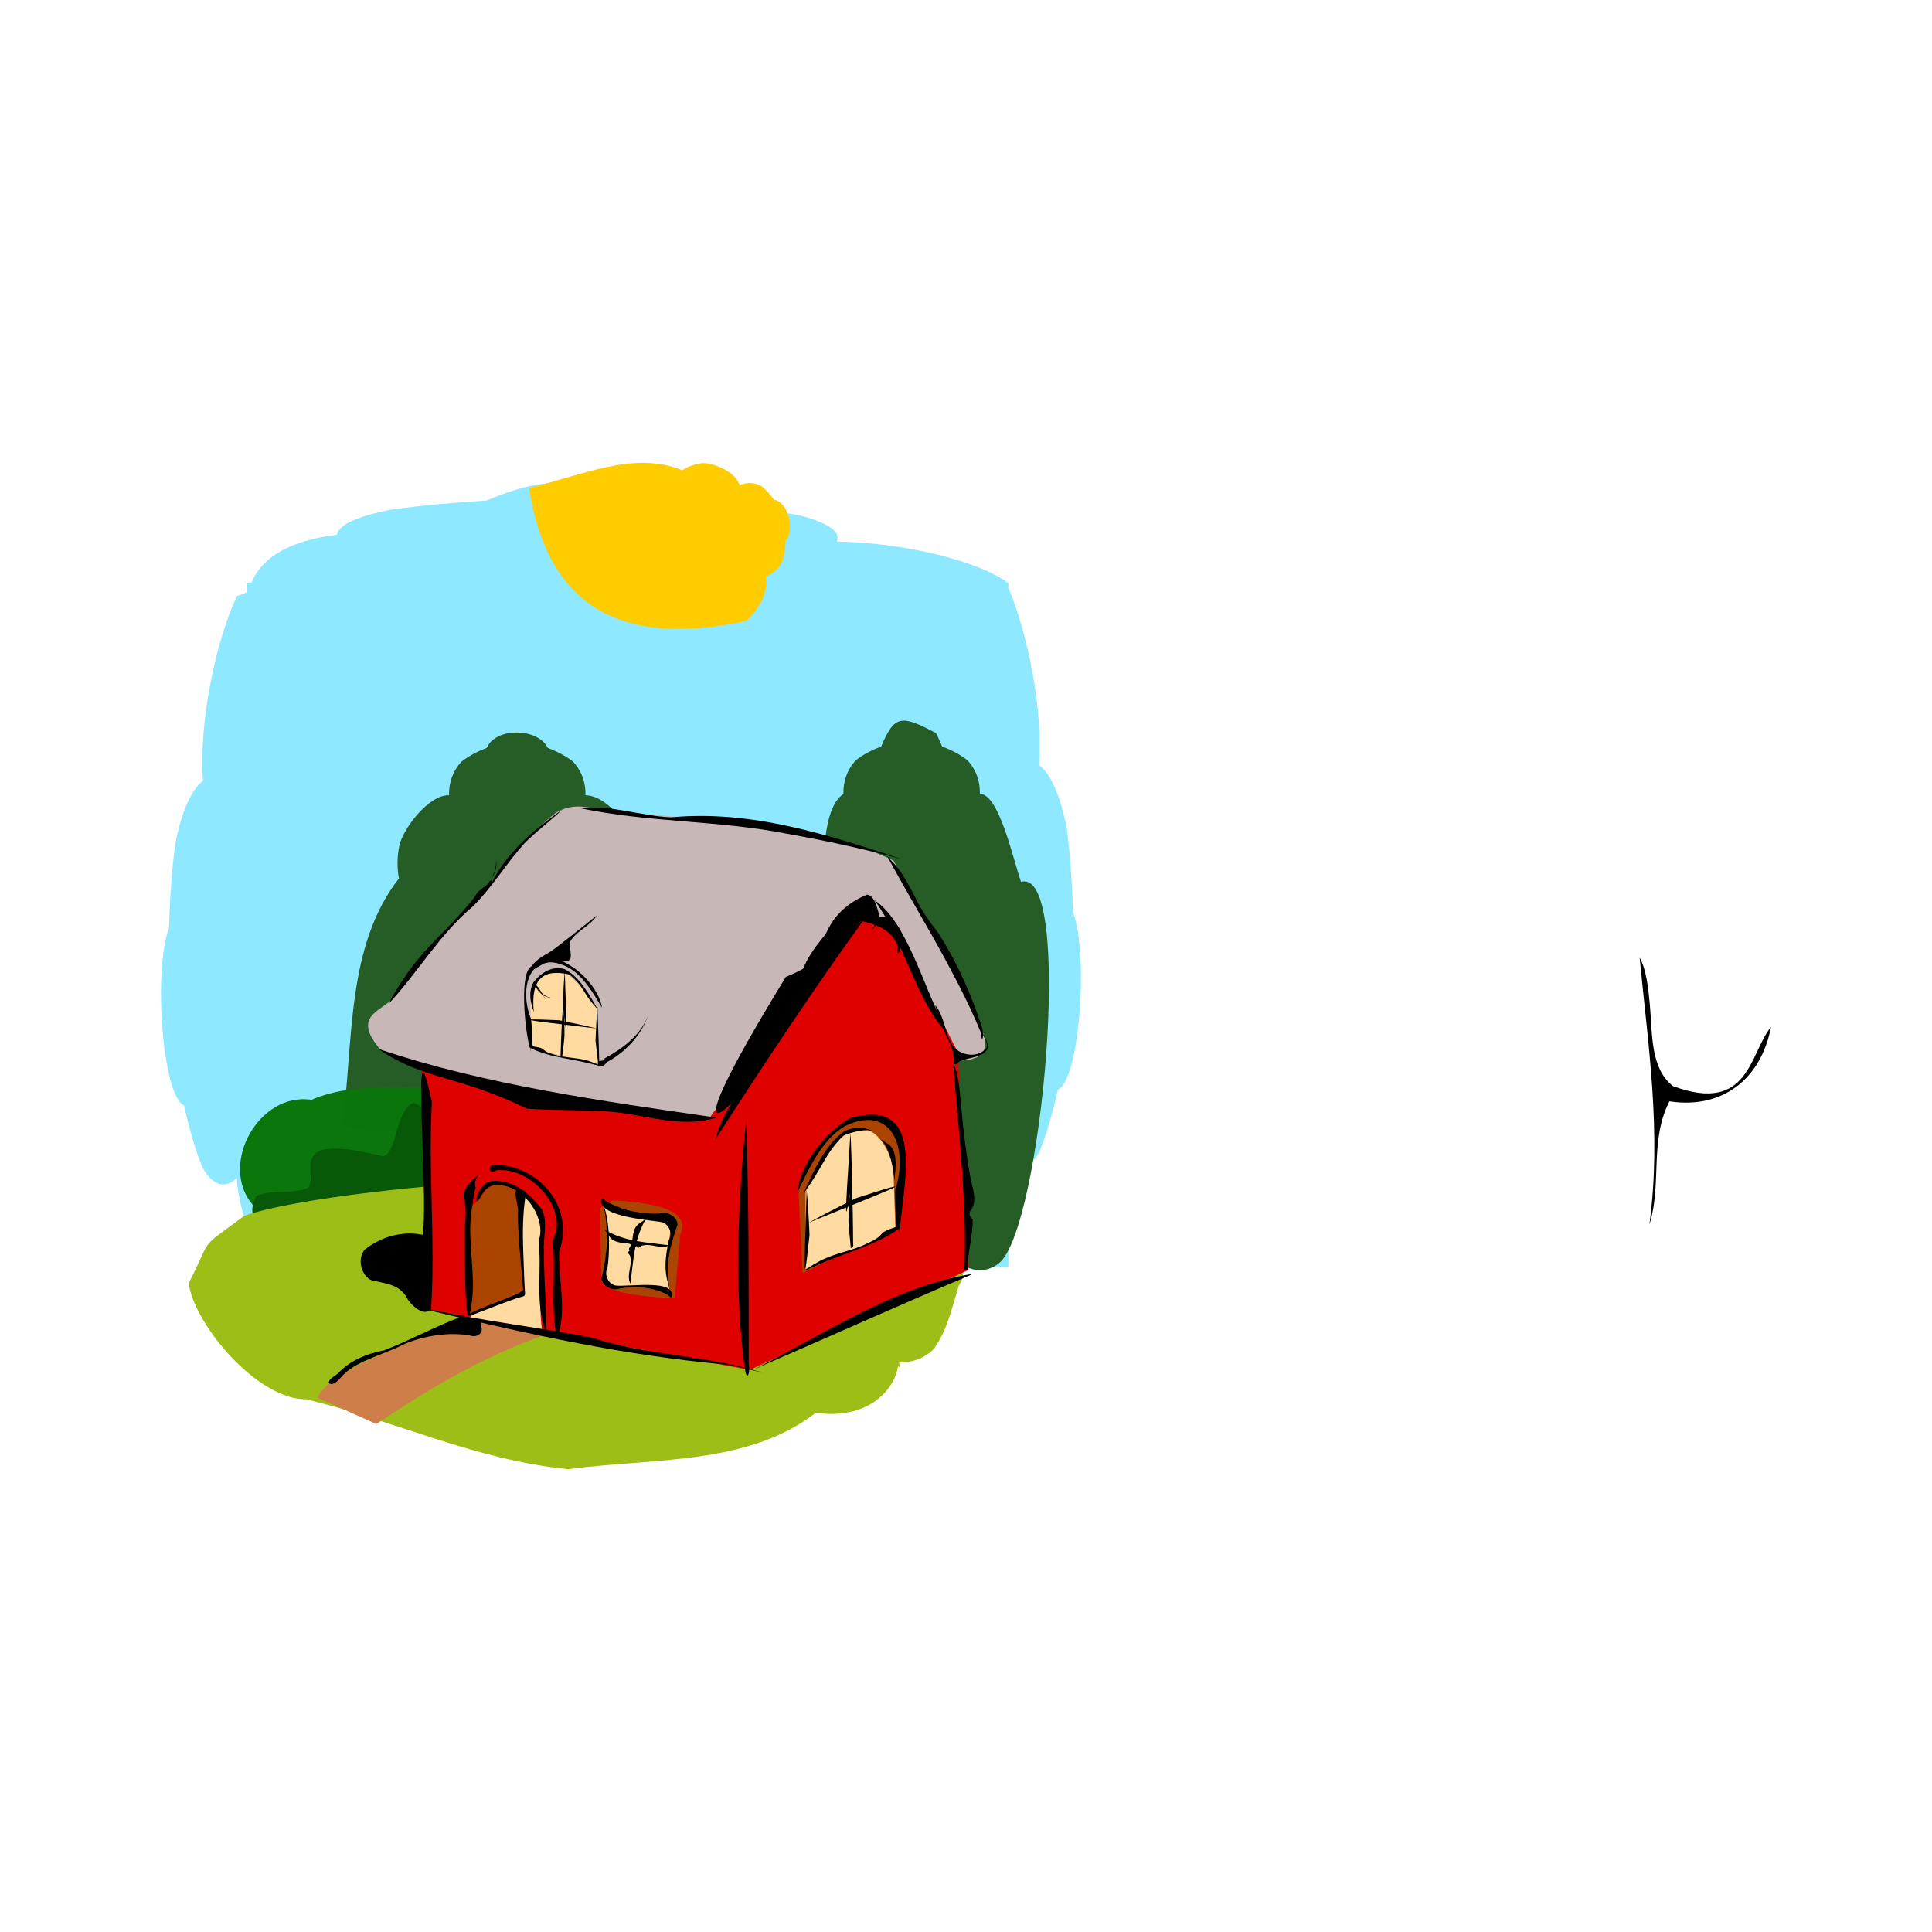 <svg:svg xmlns:dc="http://purl.org/dc/elements/1.1/" xmlns:ns1="http://sodipodi.sourceforge.net/DTD/sodipodi-0.dtd" xmlns:ns2="http://www.inkscape.org/namespaces/inkscape" xmlns:ns4="http://creativecommons.org/ns#" xmlns:rdf="http://www.w3.org/1999/02/22-rdf-syntax-ns#" xmlns:svg="http://www.w3.org/2000/svg" height="1569.415" id="svg2" version="1.1" viewBox="-130.784 -375.973 1569.415 1569.415" width="1569.415" ns1:docname="_svgclean2.svg" ns2:version="0.48.3.1 r9886">
  <ns1:namedview bordercolor="#666666" borderopacity="1" gridtolerance="10" guidetolerance="10" id="namedview71" objecttolerance="10" pagecolor="#ffffff" showgrid="false" ns2:current-layer="svg2" ns2:cx="404.49693" ns2:cy="308.09091" ns2:pageopacity="0" ns2:pageshadow="2" ns2:window-height="645" ns2:window-maximized="0" ns2:window-width="674" ns2:window-x="0" ns2:window-y="0" ns2:zoom="0.22425739" />
  <svg:g id="layer1" transform="translate(32.45 -16.803)">
    <svg:path d="m299.73 32.344c-25.732 0.21-43.21 4.85-67.663 15.062-28.263 1.833-54.936 4.169-78.264 7.531-29.329 5.833-41.917 12.9-43.441 20.25-39.278 4.86-61.28 19.125-69.351 38.938h-3.879v8c-2.606 0.929-5.257 1.915-7.906 2.969-17.649 37.405-31.271 105.15-27.539 149.94-8.87 6.943-16.864 22.56-22.475 50.719-2.911 21.425-4.415 44.691-5.212 68.906-13.023 35.823-4.991 136.79 12.2 144.09 4.511 19.632 9.503 37.376 15.398 51.219 9.299 15.352 18.687 16.078 27.45 7.875 0.91 13.222 3.914 25.847 8.084 37.156v35.406h19.751c7.446 8.941 14.769 13.814 19.662 12.781 6.475-1.259 12.977-5.556 19.1-12.781h10.897c41.908 49.217 87.179 27.037 132.81 0h226.59c33.186 17.195 65.915 25.824 97.009 0h43.53c0.505 0.053 1.05 0.059 1.599 0h47.794v-83.38c8.031 5.842 16.518 3.955 24.933-9.938 5.896-13.843 10.858-31.587 15.369-51.219 17.191-7.308 25.253-108.27 12.23-144.09-0.796-24.216-2.301-47.481-5.212-68.906-5.612-28.159-13.605-43.807-22.475-50.75 3.538-42.452-8.544-105.5-24.844-143.81v-4.18h-1.303c0.051-0.04 0.097-0.085 0.148-0.125-0.358-0.281-0.744-0.563-1.125-0.844-0.144-0.311-0.3-0.631-0.444-0.938-0.675-0.269-1.341-0.521-2.014-0.781-23.72-15.564-81.27-29.916-134.62-30.69 3.109-7.328-4.911-14.702-30.323-21.281-21.036-3.97-45.976-7.007-72.875-9.594-6.851-4.163-12.301-7.102-15.694-8.531-46.057-5.923-75.193-9.185-97.897-9z" id="rect3284" style="fill:#8ee8ff" ns2:connector-curvature="0" />
    <svg:path d="m552.58 247.2c-7.523 2.901-14.574 6.439-20.625 11.25-7.47 8.149-10.279 17.644-10.062 27.281-56.492 38.852 51.793 438.26 126.17 381.38 34.809-26.618 61.912-322.91 18.055-309.91-7.12-21.212-18.022-71.41-33.381-71.475 0.216-9.637-2.593-19.132-10.062-27.281-6.057-4.816-13.094-8.348-20.625-11.25-2.219-5.321-3.955-9.067-5-10.875-27.784-14.77-33.609-15.079-44.469 10.875z" id="path3893" style="fill:#265d27" ns2:connector-curvature="0" />
    <svg:path d="m232.22 248.34c-7.523 2.901-14.574 6.439-20.625 11.25-7.47 8.149-10.279 17.644-10.062 27.281-16.242-0.777-37.63 27.303-40.375 41.031-1.779 8.665-1.955 17.811-0.344 26.531-42.847 54.967-36.798 131.34-45.938 201.47 126.65 18.687 212.22-44.761 237.91-228-7.12-21.212-25.047-40.966-40.406-41.031 0.216-9.637-2.593-19.132-10.062-27.281-6.057-4.816-13.094-8.348-20.625-11.25-7.885-16.363-42.404-16.884-49.469 0z" id="path3890" style="fill:#265d27" ns2:connector-curvature="0" />
    <svg:path d="m212.49 520.55c-40.464 8.353-83.796-3.218-122.69 13.688-42.531-6.561-75.4 52.018-48.031 85.062 16.728 30.291 52.315 39.966 81.875 52.875 14.598 14.501 26.173 33.657 46.25 41.25 74.9-50.147 238.54-194.85 42.594-192.88z" id="path3046" style="opacity:0.99;fill:#0b750b" ns2:connector-curvature="0" />
    <svg:path d="m172.7 536.68c-15.362 5.434-13.43 46.419-26.678 43.105-78.381-19.611-49.87 14.507-58.949 25.96-12.998 5.404-29.028 1.214-41.667 6.427-10.398 14.993 2.959 33.496 19.079 41.167 126.43 41.39 270.88-49.79 108.21-116.66z" id="path3818" style="opacity:0.99;fill:#085908" ns2:connector-curvature="0" />
    <svg:path d="m1177.1 634.01c9.539-32.149-0.393-67.163 15.777-98.56 41.934 6.467 74.019-16.847 82.519-60.333-17.464 20.688-17.274 71.184-79.724 47.95-18.359-14.568-16.569-42.27-18.633-65.403-1.201-13.162-2.812-29.256-8.351-38.907 6.829 71.102 17.973 142 7.947 216.79 0.155-0.511 0.31-1.021 0.465-1.532z" id="path3026" ns2:connector-curvature="0" />
    <svg:g id="g3218">
      <svg:path d="m250.95 600.8c-51.78 0.228-176.48 13.4-215.98 27.814-38.582 28.851-24.448 14.778-44.931 54.607 4.497 33.807 56.126 94.878 95.572 94.313 71.453 17.299 137.68 49.391 212.53 56.738 70.132-9.139 146.5-3.108 201.47-45.955 8.721 1.612 17.867 1.446 26.531-0.334 21.172-3.745 37.429-19.618 40.031-37.072 0.691 0.217 1.384 0.45 2.062 0.693-0.745-1.174-1.082-2.526-1.062-4.005 9.637 0.216 19.132-2.594 27.281-10.064 11.316-14.232 15.497-33.934 21.25-52.527 3.655-5.729 4.679-10.215 0.875-12.554-16.206-9.364-180.7-72.468-365.62-71.654z" id="path3044" style="fill:#9dbd17" ns2:connector-curvature="0" />
      <svg:path d="m94.541 776.11 47.884 21.486c41.892-27.888 85.297-54.263 136.9-72.44l-66.3-13.51c-18.141 5.155-35.176 15.149-53.101 23.095-29.649 13.143-57.473 26.013-65.381 41.364z" id="path3841" style="fill:#cd7e49" ns2:connector-curvature="0" />
      <svg:path d="m226.96 713.33c-18.87-1.948-12.315-6.218-17.19-2.223-18.95 7.075-42.203 19.534-61.056 26.657-15.013 2.788-28.884 9.215-37.311 18.675-2.657 2.413-8.04 4.579-7.503 7.994 4.079 2.257 7.431-2.384 9.489-4.343 9.82-11.58 24.574-15.422 46.702-24.92 15.77-8.532 41.756-13.445 61.109-8.886 5.222 0.099 7.899-3.976 6.639-7.214 0.003-2.721 0.126-3.123-0.88-5.74z" id="path3041" ns2:connector-curvature="0" />
    </svg:g>
    <svg:g id="g3163">
      <svg:path d="m178.84 503.29 373.14-129.54 62.834 120.84 8.7 177.87-177.87 81.201-261.97-49.301z" id="path3813" style="fill:#df0000" ns2:connector-curvature="0" />
      <svg:path d="m485.27 606.55c54.583-115.23 100.55-27.873 82.729-23.746l-1.149 53.621-78.133 38.683z" id="path3836" style="fill:#aa4400" ns2:connector-curvature="0" />
      <svg:path d="m491.21 608.67c45.185-94.011 69.538-31.496 71.278-18.234l1.658 49.176c-24.312 13.888-48.624 21.835-72.936 32.048z" id="path3824" style="fill:#ffdaa1" ns2:connector-curvature="0" />
      <svg:path d="m324.14 622.02 10.436-6.139c58.447 3.146 59.373 17.284 54.637 28.239l-4.297 51.568c-63.297-3.867-60.512-12.725-59.827-19.713z" id="path3845" style="fill:#aa4400" ns2:connector-curvature="0" />
      <svg:path d="m326.55 618.06 55.807 15.471c-2.24 18.843-7.158 37.24-1.105 57.465-16.576-6.237-33.153-4.74-49.729-5.525-7.24-10.733 2.92-47.457-4.973-67.41z" id="path3819" style="fill:#ffdaa1" ns2:connector-curvature="0" />
      <svg:path d="m218.81 711.44 58.57 11.603c-8.09-48.02 19.79-101.54-29.84-119.9z" id="path3815" style="fill:#ffdaa1" ns2:connector-curvature="0" />
      <svg:path d="m145.97 493.62c90.219 38.284 178.16 49.215 265.84 57.034l124.7-171.1c35.451 10.693 56.013 77.218 82.168 122.77 21.963-1.558 20.596-13.721 14.5-28.034l-70.57-134.37c-69.51-33.12-132.72-28.63-250.37-43.5-8.773-1.258-16.867 0.198-24.167 4.833-17.311 13.599-36.771 34.717-59.235 66.349-34.086 29.535-57.138 57.494-73.201 84.454-9.735 10.6-33.335 14.266-9.667 41.567z" id="path3043" style="fill:#c8b7b7" ns2:connector-curvature="0" />
      <svg:path d="m295.61 430.2c-25.035-5.898-28.877 14.107-27.627 40.336l-0.553 22.102 55.254 12.708-1.105-47.519c-8.656-11.65-17.313-20.387-25.97-27.627z" id="path3821" style="fill:#ffdaa1" ns2:connector-curvature="0" />
      <svg:path d="m290.34 300.75c-21.102 15.094-41.531 32.722-53.562 56.156-0.481-2.476-3.252 0.208-3.312 1.625-3.407 3.627-8.704 5.486-10.645 10.393-17.833 23.239-41.584 41.44-57.609 66.151-4.746 6.69-8.997 13.736-12.652 21.08 23.663-25.441 41.28-56.303 68.1-78.819 16.084-15.77 27.486-35.501 42.681-52.025 9.65-9.539 20.534-17.703 30.406-27l-3.406 2.438zm-50.438 39.438c-0.199 4.908-1.489 9.765-3.75 14.125 2.944-4.225 4.266-9.508 3.781-14.625l-0.031 0.494-0 0.006z" id="path2988" ns2:connector-curvature="0" />
      <svg:path d="m539.05 386.12c-17.475 20.376-39.031 38.449-63.891 48.258-108.3 176.72-29.899 94.94-21.816 69.46-13.174 19.882-29.189 38.84-35.346 62.385 39.816-61.823 80.417-123.18 123.64-182.69-0.863 0.861-1.725 1.723-2.588 2.584z" id="path2997" ns2:connector-curvature="0" />
      <svg:path d="m540.91 367.62c-12.335 5.043-23.495 13.7-30.088 25.428-2.197 3.767-3.96 7.769-5.475 11.854-1.426 0.652-1.114 3.516 0.562 3.469 2.277-0.936 2.379-3.963 4.219-5.406 8.024-10.017 15.221-21.109 25.905-28.566 2.168-1.567 4.608-2.9 7.282-3.309 2.03 1.143 2.288-1.554 0.436-2.013-0.771-0.734-1.672-1.663-2.842-1.456zm10.875 8.281-0.062-0.031 0.062 0.031zm8.469 6.062-0.094-0.062 0.094 0.062z" id="path2991" ns2:connector-curvature="0" />
      <svg:path d="m146.03 494.14c35.616 24.044 64.013 20.405 118.82 47.296 21.927 1.601 42.021 0.732 65.087 2.237 29.501 1.832 59.167 14.316 88.76 5.038-92.446-13.394-187.91-26.631-274.35-55.753 0.56 0.394 1.121 0.787 1.681 1.181z" id="path2993" ns2:connector-curvature="0" />
      <svg:path d="m308.26 297.39c55.27 11.682 112.35 9.724 167.77 20.706 31.413 5.616 62.663 12.319 93.444 20.755-60.284-20.165-123.13-40.202-187.54-34.081-24.716-0.95-48.761-10.408-73.674-7.38zm153.06 6.571-0.489-0.001 0.489 0.001zm-5.389 2.618 0.126-0.026-0.126 0.026z" id="path2999" ns2:connector-curvature="0" />
      <svg:path d="m547.61 372.81c22.019 29.594 34.128 82.281 58.03 106.67-18.524-37.343-32.631-90.47-58.648-107.5l0.618 0.834z" id="path3028" ns2:connector-curvature="0" />
      <svg:path d="m545.01 396.08c9.113-6.346 4.106-23.786-4.408-26.064-4.804 9.176 12.635 17.304 4.408 26.064z" id="path3001" ns2:connector-curvature="0" />
      <svg:path d="m187.48 535.9c-17.187-82.182-2.446 71.605-7.286 107.97-16.022-3.201-33.389 1.008-47.397 12.285-7.188 9.35-0.487 24.768 8.438 25.235 9.77 2.388 21.146 2.872 27.15 15.66 4.626 5.777 13.089 13.488 18.553 6.922 3.723-57.107-2.776-114.44 0.858-171.55l-0.316 3.472z" id="path3008" ns2:connector-curvature="0" />
      <svg:path d="m238.45 587.15c-5.61-0.056-4.404 8.458 0.983 4.428 28.265-3.917 60.176 31.866 46.268 56.706 2.947 26.673-2.115 52.744 3.458 79.511 8.613-21.268 1.043-46.794 1.861-69.994 13.283-38.271-18.649-70.98-52.569-70.65z" id="path3032" ns2:connector-curvature="0" />
      <svg:path d="m442.75 552.16c-6.537 64.734-9.915 140.26-0.388 203.57 1.631 6.037 3.881-0.06 2.587-6.595-0.061-66.41 0.215-133.1-2.049-199.18-0.05 0.734-0.1 1.468-0.15 2.203zm2.718 210.56c-0.619-0.92-0.683-1.015 0 0z" id="path3034" ns2:connector-curvature="0" />
      <svg:path d="m527.44 549.06c-20.512 11.451-40.75 38.096-42.875 60.219 9.226-18.824 19.515-42.417 38.219-53.531 37.397-18.372 52.51 15.822 41.188 52.031-0.111 7.231-0.086 14.501 0.688 21.25-0.59 1.656 0.536 6.977-0.355 8.603-19.027 6.221-3.364 4.889-27.552 15.303-12.089 4.954-24.864 6.691-36.469 13.625-3.589 1.971-7.066 4.217-10.344 6.781 32.878-15.671 53.863-18.629 76.719-34.031 0.411 1.434 0.867 2.816 1.406 4.156-0.438-1.418-0.788-2.876-1.094-4.375 0.322-0.221 0.648-0.431 0.969-0.656 2.418-35.85 21.699-107.01-40.5-89.375z" id="path3052" ns2:connector-curvature="0" />
      <svg:path d="m494.35 644.09c-0.567-13.75-1.333-26.009-2.317-36.855-1.044 42.382-3.971 98.348 2.317 36.855z" id="path3050" ns2:connector-curvature="0" />
      <svg:path d="m534.28 556.94c-3.85-0.006-7.802 0.851-11.688 2.906-13.51 9.541-22.317 25.992-33.188 50.5 16.761-22.591 16.394-30.629 32.406-47.125 9.991-3.745 17.78-5.025 23.688-3.875-3.503-1.455-7.295-2.401-11.219-2.406z" id="path3834" ns2:connector-curvature="0" />
      <svg:path d="m552.1 566.22c6.108 5.581 9.568 16.931 11.288 33.894 0.76-11.787 3.6-25.927-7.171-31.143-1.24-0.96-2.616-1.892-4.117-2.751z" id="path3045" ns2:connector-curvature="0" />
      <svg:path d="m217.7 709.79 44.756-19.892-2.763-79.566c-29.634-21.549-27.909 6.553-41.441 10.498z" id="path3817" style="fill:#aa4400" ns2:connector-curvature="0" />
      <svg:path d="m225.18 595.33c-5.333 4.891-12.626 10.54-11.728 18.644 3.449 10.59 0.194 21.759 0.934 32.618 0.397 21.387-0.565 42.884 2.388 64.144 2.984-3.52 2.19-8.575 3.402-12.778 3.115-26.316-4.863-52.865 0.496-79.049 0.522-4.554 1.094-9.137 2.508-13.516-1.702-3.469 0.353-7.297 2.25-10.219l-0.25 0.156zm-7.219 5.281c-4.472 2.3-9.554 3.273-14.562 3.188 5.337 0.196 10.8-0.959 15.438-3.656l-0.875 0.469zm-14.562 3.188c-2.57-0.251-3.083-0.16 0 0z" id="path3010" ns2:connector-curvature="0" />
      <svg:path d="m596.72 458.22c2.725 10.614 7.07 20.689 11.875 30.5 2.093 5.055 3.534 10.555 2.938 16.062 2.327 2.173 3.785-2.231 6.172-2.345 7.054-2.962 16.517-2.234 21.172-9.343 1.501-7.655-5.321-13.36-7.719-20.031-0.472 0.439 1.109 3.363 1.75 4.469 2.358 4.446 6.417 8.934 5.344 14.344-7.529 9.908-25.083 6.126-29.438-5.031-5.025-9.558-5.314-21.327-12.562-29.75l0.469 1.125z" id="path3012" ns2:connector-curvature="0" />
      <svg:path d="m611.88 514.56c4.343 52.497 10.284 105.08 8.281 157.84 2.564 1.656 3.553-2.864 2.682-4.584 0.591-12.311 4.367-24.321 4.005-36.698-2.833-1.697-3.529-5.729-0.871-7.899 4.891-8.316 0.405-17.886-1.06-26.497-3.324-18.47-5.535-37.14-7.247-55.824-1.289-12.363-1.455-25.247-6.635-36.78 0.281 3.479 0.562 6.958 0.844 10.438z" id="path3027" ns2:connector-curvature="0" />
      <svg:path d="m325.79 614.13c-5.628 14.705 37.28 17.62 48.557 19.426 6.387 1.78 8.823 10.14 5.785 14.499-2.614 12.063-4.78 25.199 0.42 38.169-4.02-17.987 1.12-34.855 6.547-50.538 0.045-6.582-9.015-11.418-14.51-9.127-12.645 1.016-32.322-2.804-44.302-10.506-0.609-0.83-1.342-2.066-2.497-1.923z" id="path3014" ns2:connector-curvature="0" />
      <svg:path d="m321.16 384.84c-7.063 5.606-14.107 11.234-21.182 16.825-2.975 2.317-5.929 4.662-8.899 6.987-2.226 1.741-4.518 3.396-6.851 4.991-1.519 0.943-3.082 1.816-4.592 2.775-1.342 0.85-2.744 1.605-4.027 2.546-1.077 0.743-2.119 1.542-3.123 2.381-0.783 0.701-1.502 1.473-2.199 2.259-0.722 0.854-1.308 1.814-2.008 2.687-1.02 1.37-2.054 2.729-3.056 4.112 0.901-1.001 1.827-1.983 2.859-2.85 1.317-1.227 2.614-2.477 3.953-3.681 1.43-1.102 3.014-1.976 4.576-2.872 0.963-0.534 1.954-1.014 2.955-1.472-1.126 0.634-2.252 1.267-3.327 1.985-1.856 1.142-3.555 2.519-5.166 3.98-1.332 1.116-2.796 2.068-4.065 3.261-0.833 0.655-1.542 1.423-2.13 2.305-0.296 0.377-0.509 0.841-0.594 1.312 0.255-0.826 0.909-1.866 1.906-1.719 1.323-0.645 2.521-1.512 3.788-2.256 1.278-0.874 2.72-1.461 4.064-2.219 1.183-0.696 2.33-1.45 3.547-2.087 1.413-0.775 2.965-1.272 4.54-1.593 2.786-0.619 5.663-0.65 8.503-0.554 1.41 0.098 2.825 0.105 4.232-0.039 1.058-0.064 2.102-0.257 3.107-0.596 0.952-0.27 1.814-0.938 2.137-1.897 0.354-0.915 0.344-1.917 0.363-2.885-0.203-2.543-0.51-5.078-0.656-7.625 0.001-1.032-0.112-2.093 0.238-3.087 0.244-0.864 0.767-1.628 1.324-2.319 0.693-0.823 1.394-1.642 2.105-2.449 1.355-1.392 2.866-2.621 4.376-3.839 2.999-2.347 6.133-4.531 8.929-7.127 1.148-0.97 2.161-2.082 3.135-3.223 0.491-0.624 1.175-1.236 1.298-2.05l-0.062 0.031z" id="path3088" ns2:connector-curvature="0" />
      <svg:path d="m270.8 440.47c1.222 2.851 3.868 4.845 5.779 7.119 1.661 2.021 2.946 4.424 4.383 6.581-1.887-3.447-4.14-7.025-6.452-10.582-1.357-1.788-3.525-4.109-3.709-3.118z" id="path3086" ns2:connector-curvature="0" />
      <svg:path d="m265.59 429.62c0.179-0.003 0.046-0.385 0 0z" id="path3084" ns2:connector-curvature="0" />
      <svg:path d="m264.09 433.03c-0.127 0.457-0.144 0.936-0.094 1.406 0.038-0.629 0.07-1.261 0.219-1.875-0.042 0.156-0.083 0.312-0.125 0.469z" id="path3082" ns2:connector-curvature="0" />
      <svg:path d="m264.41 436.09c0.023-0.1-0.26-0.683-0.087-0.227l0.069 0.18 0.018 0.047z" id="path3080" ns2:connector-curvature="0" />
      <svg:path d="m264.81 436.88c-0.051 0.094 0.42 0.413 0.077 0.061l-0.108-0.155 0.031 0.094z" id="path3078" ns2:connector-curvature="0" />
      <svg:path d="m271.82 441.7c-0.231 0.193-0.557 0.174-0.781 0.375 0.488-0.198 0.845 0.073 0.978 0.538 1.021 1.619 2.005 3.301 3.443 4.595 1.226 1.192 2.627 2.22 4.164 2.97 1.531 0.643 3.144 1.069 4.762 1.423 0.883 0.095 1.76 0.3 2.653 0.256-1.48-0.234-2.962-0.501-4.397-0.934-1.605-0.467-3.061-1.315-4.48-2.176-0.959-0.646-1.863-1.382-2.639-2.24-1.117-1.021-1.937-2.314-2.734-3.588-0.257-0.392-0.319-1.368-0.969-1.219zm-1.688 0.594c0.133 0.127 0.122-0.176 0 0zc-0.249-0.063-0.797 0.145-0.184 0.041l0.09-0.01 0.094-0.031z" id="path3016" ns2:connector-curvature="0" />
      <svg:path d="m623.84 676.09c-63.644 11.217-117.7 48.877-174.59 77.062 58.93-25.416 117.37-51.953 176.53-76.844-0.585-0.264-1.302-0.34-1.938-0.219zm-46.125 7 0.438-0.25-0.438 0.25zm-2.875 4.781 0.094-0.094-0.094 0.094z" id="path3018" ns2:connector-curvature="0" />
      <svg:path d="m562.89 346.28c17.078 30.965 35.372 60.891 51.654 92.533 6.989 13.606 13.584 27.533 19.504 41.907-0.001 1.401-0.164 3.089 0.515 4.262 0.734-0.796 0.67-2.383 0.747-3.557-0.07-6.734-3.319-12.433-5.109-18.566-8.406-22.839-18.611-44.784-31.397-64.278-7.195-9.245-14.107-18.998-19.269-30.213-5.631-10.685-11.503-21.554-19.736-29.428-0.444-0.346-2.015-2.021-1.784-1.454 1.625 2.931 3.25 5.862 4.875 8.793zm59.393 88.035c0.475 0.414-0.496-0.572 0 0z" id="path3020" ns2:connector-curvature="0" />
      <svg:path d="m524.54 383.11c-11.14 8.197-32.779 32.782-36.387 48.233 17.479 0.651 29.315-21.102 48.096-42.332 11.276 2.228 25.968 6.979 30.192 21.596-1.633 1.958 0.035 7.29 1.082 2.138 7.989-12.23-4.968-29.168-16.193-26.963-7.406-31.736-14.837-13.205-26.79-2.671z" id="path3022" ns2:connector-curvature="0" />
      <svg:path d="m191.84 706.78c76.374 18.379 153.43 35.104 231.78 42.259 11.282 1.332 22.292 4.386 33.31 7.085-45.282-14.524-93.872-13.81-139.09-28.606-43.17-8.578-87.059-13.172-130.04-22.746-2.061-0.343-8.704-0.776-3.358 0.229 2.464 0.593 4.928 1.186 7.392 1.779zm141.03 19.062-0.5-0.062 0.5 0.062zm-5.5 2.062h-0.125 0.125zm159.19 44.125c-0.702-0.648-0.361-0.333 0 0z" id="path3024" ns2:connector-curvature="0" />
      <svg:path d="m236.61 600.11c-11.09 1.428-15.657 19.794-11.023 15.566 1.668-1.522 3.138-9.434 11.808-12.03 22.553-3.127 44.057 25.445 36.944 45.279 2.353 21.298-1.688 42.116 2.761 63.488 6.877 33.296 0.833-37.285 1.486-55.889-0.725-10.474 3.278-22.845-1.434-32.965-10.851-14.004-23.157-24.118-40.542-23.448z" id="path3029" ns2:connector-curvature="0" />
      <svg:path d="m527.59 561.12c-2.219 39.115-6.391 89.57-0.5 48.688-0.692 7.461-0.897 14.953-1.094 22.438 0.196 7.462 1.373 14.869 1.844 22.312 2.17 0.186 2.18-2.399 1.938-3.906-0.177-16.949-0.223-33.92-1.281-50.844-0.001-0.01 0.001-0.021 0-0.031 0.086-0.633 0.161-1.09 0.25-1.75-0.126-13.761-0.521-26.034-1.156-36.906z" id="path3054" ns2:connector-curvature="0" />
      <svg:path d="m532.59 613.99c-14.653 7.171-27.592 13.842-38.893 20.07 46.513-19.124 108.68-42.725 38.893-20.07z" id="path3056" ns2:connector-curvature="0" />
      <svg:path d="m256.84 607.32c-1.824 0.897-1.251 3.376-1.188 5.031 0.594 4.714 2.362 9.329 1.846 14.14-0.012 20.802 2.706 41.461 4.279 62.172-3.67 3.651-8.939 4.688-13.453 6.898-10.343 4.134-20.946 7.69-30.891 12.758-0.255 2.322 2.907 1.04 3.956 0.298 11.236-4.189 22.341-8.733 33.658-12.7 2.206-0.831 4.516-1.339 6.761-2.004 2.292-0.797 1.2-3.493 1.269-5.272-0.629-10.639-0.794-21.298-1.29-31.943-0.514-14.669-0.421-29.432 1.803-43.972-0.097-1.528 0.904-3.621-0.781-4.625-1.873-0.723-3.991-1.01-5.969-0.781z" id="path3058" ns2:connector-curvature="0" />
      <svg:path d="m279.89 419.49c4.518-0.648 6.192-0.436 11.412 1.341 15.534 5.717 31.75 22.643 34.571 38.633-7.779-12.627-16.604-28.621-30.808-34.329-27.765-11.62-37.188 18.106-26.852 43.696 0.499 5.303 0.901 10.653 0.731 15.718 0.523 1.14 0.015 5.202 0.755 6.28 14.156 2.066 2.722 3.152 20.862 7.621 9.052 2.05 18.414 1.642 27.23 5.212 2.716 0.976 5.367 2.169 7.892 3.623-24.745-7.19-40.131-6.598-57.594-14.912-0.215 1.109-0.466 2.186-0.779 3.242 0.236-1.1 0.405-2.219 0.54-3.362-0.247-0.12-0.495-0.231-0.74-0.355-3.911-13.815-8.881-62.704 1.974-66.341 2.462-3.469 6.289-5.42 10.807-6.068z" id="path3062" ns2:connector-curvature="0" />
      <svg:path d="m320.53 486.26c0.358-10.262 0.867-19.432 1.54-27.568 0.926 31.417 3.277 72.784-1.54 27.568z" id="path3064" ns2:connector-curvature="0" />
      <svg:path d="m270.37 462.89c-2.821-7.988-4.374-15.823-0.532-23.703 4.924-6.937 15.164-14.62 25.604-11.067 10.348 5.236 17.685 16.172 26.984 32.763-13.46-14.404-10.657-18.438-23.222-28.459-21.477-4.856-31.393 3.649-28.835 30.466z" id="path3066" ns2:connector-curvature="0" />
      <svg:path d="m293.96 456.91c0.358-10.262 0.867-19.432 1.54-27.568 0.926 31.417 3.277 72.784-1.54 27.568z" id="path3068" ns2:connector-curvature="0" />
      <svg:path d="m291 469.6c11.395 2.242 21.498 4.466 30.373 6.699-35.71-4.5-83.2-9.1-30.37-6.7z" id="path3070" ns2:connector-curvature="0" />
      <svg:path d="m294.2 458.21c1.068 7.899 1.094 15.999 1.091 24.063-0.287 5.572-1.28 11.142-1.767 16.714-1.581 0.254-1.543-1.67-1.337-2.807 0.457-12.649 0.821-25.3 1.92-37.976l0.043-0.031 0.049 0.038z" id="path3072" ns2:connector-curvature="0" />
      <svg:path d="m362.69 467c-6.316 15.516-20.499 25.801-34.75 33.531 0.073 3.653-6.383 0.322-5.594 4.312 0.742 3.76 6.027 1.836 6.875-0.906 15.28-8.153 28.007-21.473 33.906-37.906-0.146 0.323-0.292 0.646-0.438 0.969z" id="path3074" ns2:connector-curvature="0" />
      <svg:path d="m328.25 640.32c4.948 5.796 3.27 9.573 19.14 10.73 2.17 0.036 4.049 3.627 6.293 2.158 0.55-0.212 0.909 0.67 1.177 1.393 1.503-0.106 2.853-2.328 4.378-2.125 7.155-1.587 14.177 3.36 21.332 0.092-0.233-0.413-1.109-0.127-1.561-0.33-16.442-2.161-33.149-2.666-49.019-11.268-0.782-0.337-1.529-1.05-2.328-1.185 0.196 0.178 0.391 0.357 0.587 0.535z" id="path3035" ns2:connector-curvature="0" />
      <svg:path d="m382.1 694.63c4.749-15.012-33.888-8.365-45.253-9.501-6.481-1.399-9.407-9.6-6.632-14.132 1.896-12.197 2.384-38.868-3.574-51.508 5.076 17.718 3.153 43.701-1.338 59.678 0.344 6.573 9.675 10.865 15.024 8.253 12.563-1.762 26.752-1.542 39.166 5.437 0.657 0.792 1.462 1.983 2.607 1.772z" id="path3030" ns2:connector-curvature="0" />
      <svg:path d="m360.99 631.16c-5.796 4.948-9.573 3.27-10.73 19.14-0.036 2.17-3.627 4.049-2.158 6.293 0.212 0.55-0.67 0.909-1.393 1.177 0.106 1.503 2.328 2.853 2.125 4.378 1.587 7.155-3.36 14.177-0.092 21.332 0.413-0.233 0.127-1.109 0.33-1.561 2.161-16.442 2.666-33.149 11.268-49.019 0.337-0.782 1.05-1.529 1.185-2.328-0.178 0.196-0.357 0.391-0.535 0.587z" id="path3037" ns2:connector-curvature="0" />
      <svg:path d="m219.78 621.4 58.321 101.29 12.278 2.456-1.842-73.054z" id="path3843" style="fill:none" ns2:connector-curvature="0" />
    </svg:g>
    <svg:path d="m465.5 46.875c-3.106-4.381-6.486-8.304-10.406-11.274-6.106-3.173-12.091-2.931-17.578-0.635-2.667-11.03-22.874-19.057-31.275-17.826-5.311 0.745-10.592 2.67-15.286 5.694-39.743-16.367-82.394 4.729-124.38 14.279 13.549 88.827 66.345 131.86 176.38 108.11 10.804-9.496 18.701-25.889 15.795-36.171 5.57-2.007 10.478-6.005 13.722-12.818 1.602-5.124 2.28-10.616 2.501-16.298 7.876-8.924 1.56-32.114-9.48-33.066z" id="path3903" style="fill:#ffcc00" ns2:connector-curvature="0" />
  </svg:g>
</svg:svg>